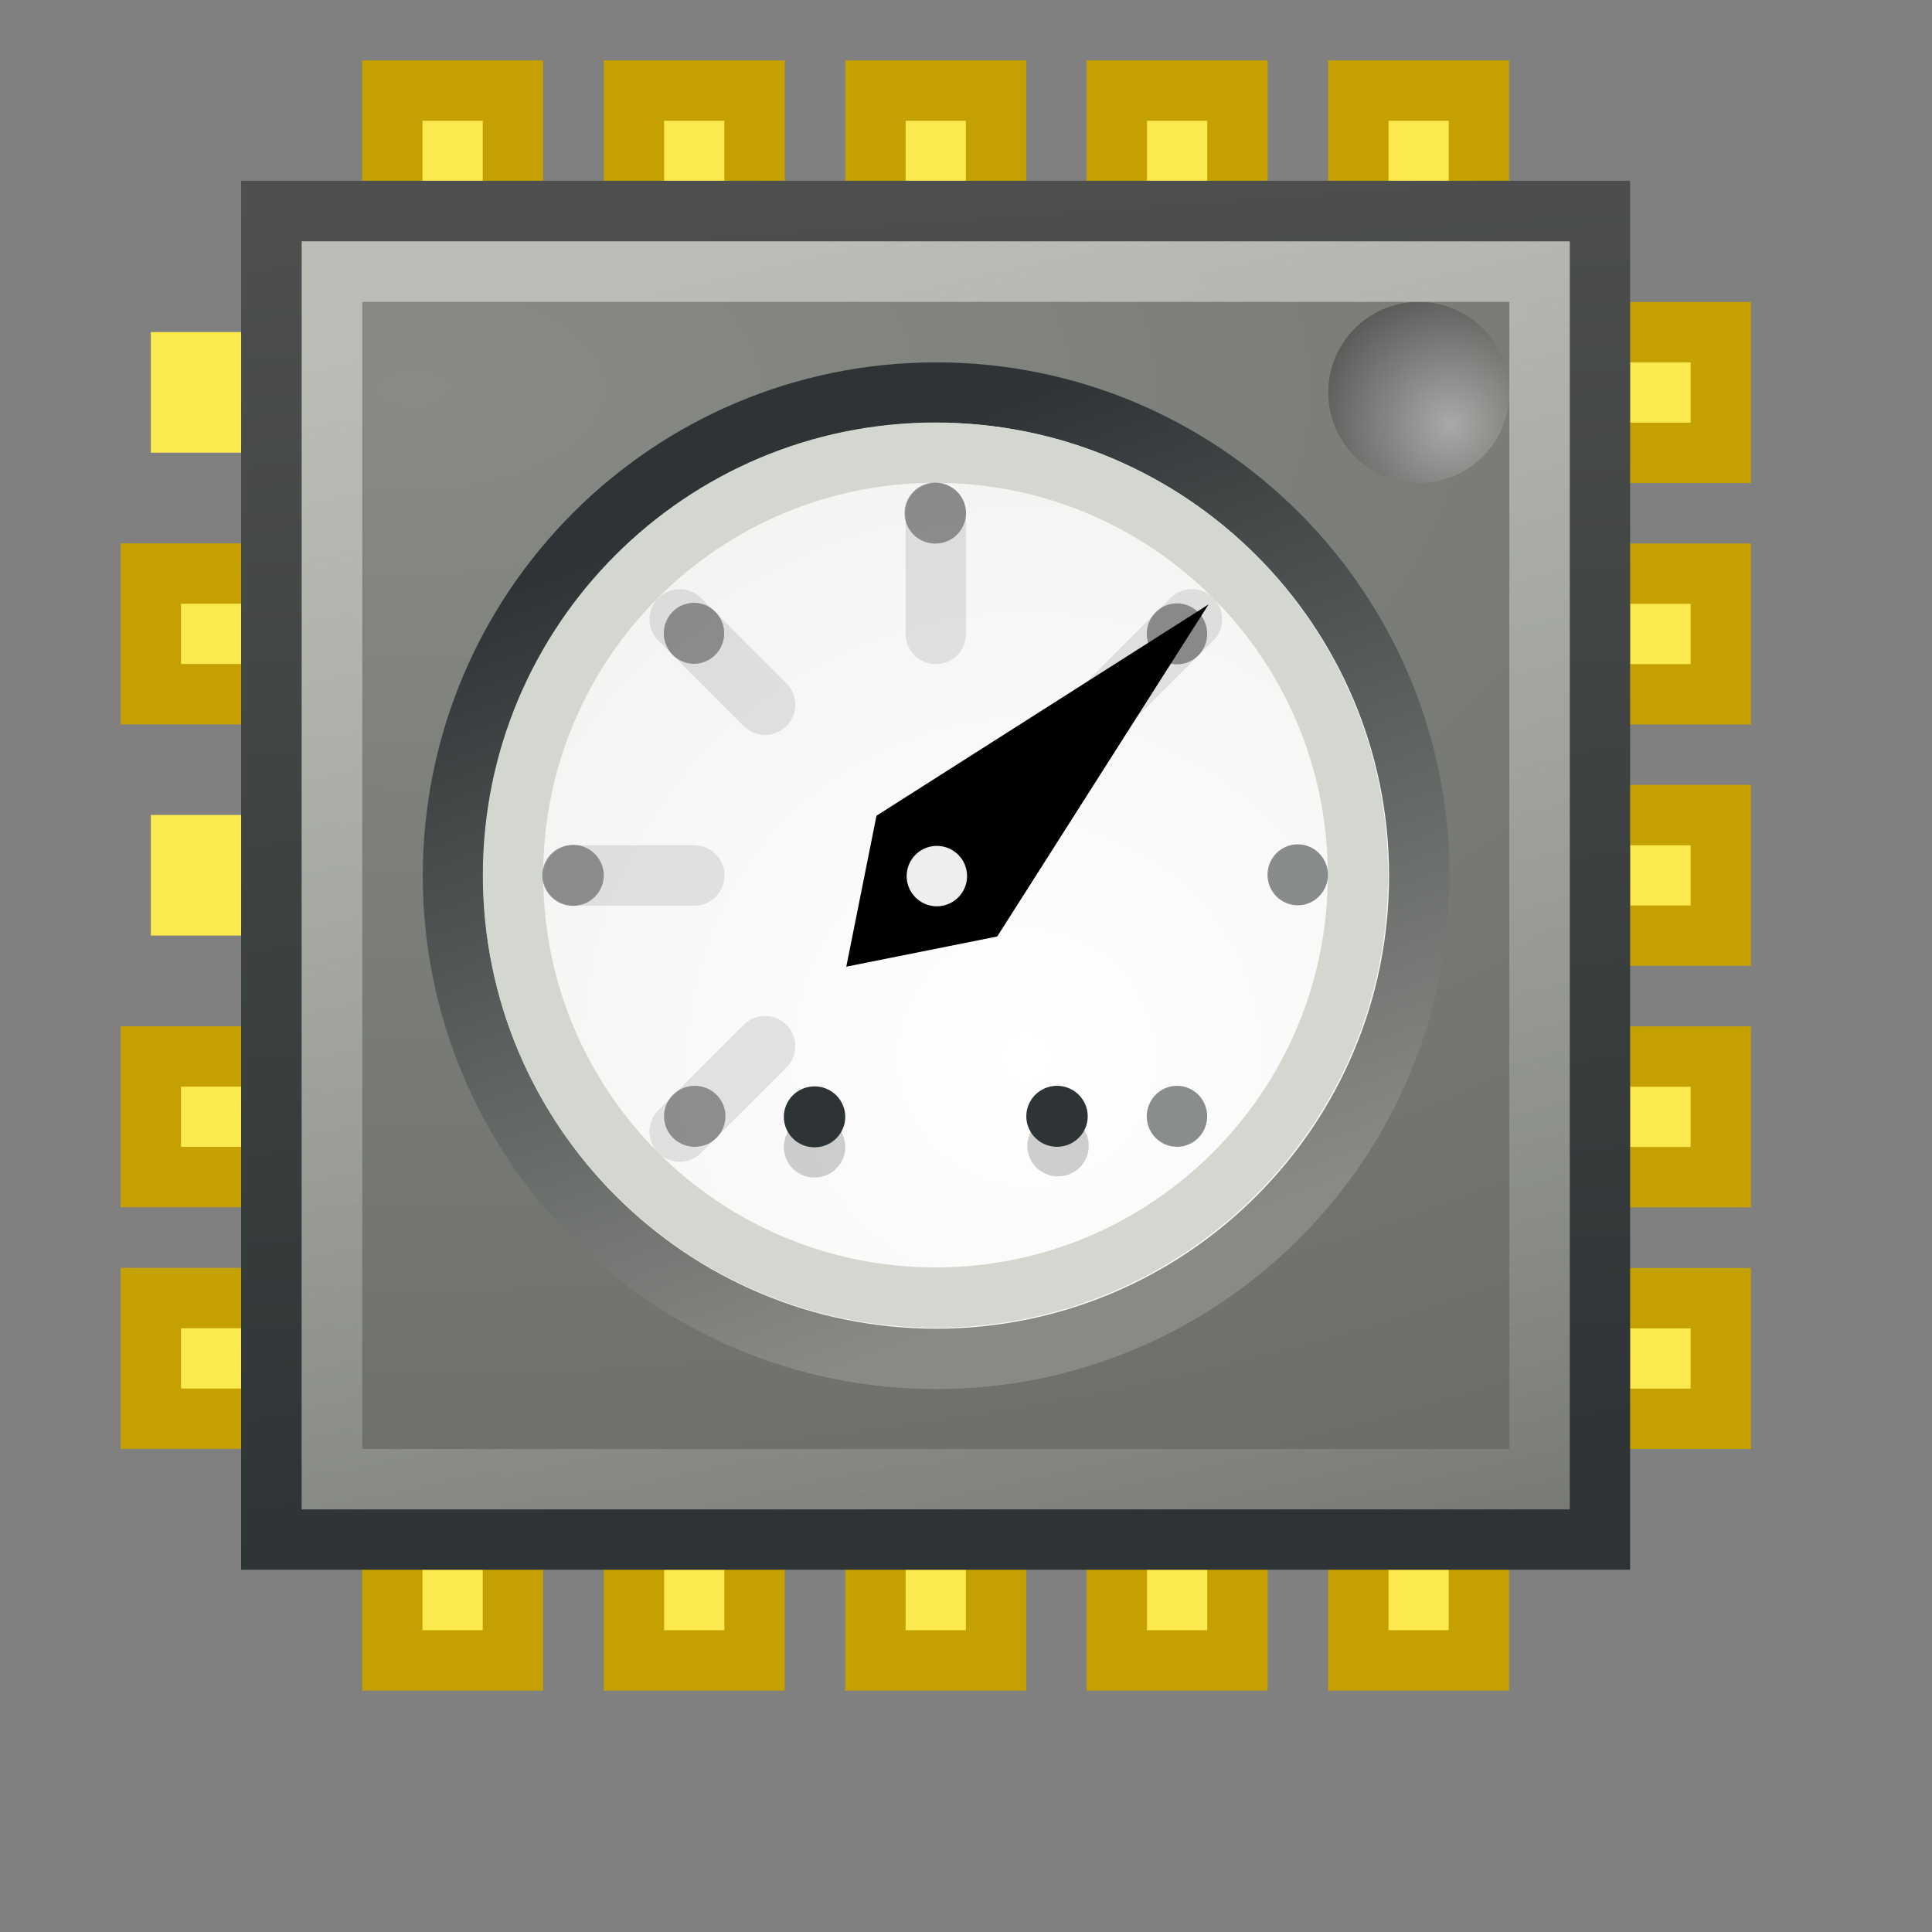 <?xml version="1.0" encoding="UTF-8" standalone="no"?>
<!-- Created with Inkscape (http://www.inkscape.org/) -->
<svg
   xmlns:dc="http://purl.org/dc/elements/1.1/"
   xmlns:cc="http://creativecommons.org/ns#"
   xmlns:rdf="http://www.w3.org/1999/02/22-rdf-syntax-ns#"
   xmlns:svg="http://www.w3.org/2000/svg"
   xmlns="http://www.w3.org/2000/svg"
   xmlns:xlink="http://www.w3.org/1999/xlink"
   xmlns:sodipodi="http://sodipodi.sourceforge.net/DTD/sodipodi-0.dtd"
   xmlns:inkscape="http://www.inkscape.org/namespaces/inkscape"
   width="32"
   height="32"
   id="svg2"
   sodipodi:version="0.32"
   inkscape:version="0.46"
   version="1.0"
   sodipodi:docbase="/home/lapo/Desktop/gnome-applets/32x32"
   sodipodi:docname="cpufreq-4.svg"
   inkscape:export-filename="/home/lapo/Desktop/xubuntu/pngs/wksp.png"
   inkscape:export-xdpi="90"
   inkscape:export-ydpi="90"
   inkscape:output_extension="org.inkscape.output.svg.inkscape">
  <rect width="100%" height="100%" fill="#808080" stroke="none"/>
  <sodipodi:namedview
     inkscape:window-height="710"
     inkscape:window-width="1270"
     inkscape:pageshadow="2"
     inkscape:pageopacity="0.0"
     borderopacity="1.0"
     bordercolor="#666666"
     pagecolor="#ffffff"
     id="base"
     showborder="false"
     showgrid="false"
     inkscape:grid-points="false"
     inkscape:zoom="18.294884"
     inkscape:cx="6.289777"
     inkscape:cy="15.460366"
     inkscape:window-x="0"
     inkscape:window-y="232"
     inkscape:current-layer="layer1">
    <inkscape:grid
       id="GridFromPre046Settings"
       type="xygrid"
       originx="0px"
       originy="0px"
       spacingx="0.5px"
       spacingy="0.5px"
       color="#0000ff"
       empcolor="#0000ff"
       opacity="0.2"
       empopacity="0.4"
       empspacing="2" />
  </sodipodi:namedview>
  <defs
     id="defs4">
    <linearGradient
       id="linearGradient3819">
      <stop
         style="stop-color:#2e3436;stop-opacity:1"
         offset="0"
         id="stop3821" />
      <stop
         style="stop-color:#888a85;stop-opacity:1"
         offset="1"
         id="stop3823" />
    </linearGradient>
    <linearGradient
       id="linearGradient3807">
      <stop
         style="stop-color:white;stop-opacity:1;"
         offset="0"
         id="stop3809" />
      <stop
         style="stop-color:#eeeeec;stop-opacity:1;"
         offset="1"
         id="stop3811" />
    </linearGradient>
    <linearGradient
       id="linearGradient3759">
      <stop
         style="stop-color:#c4a000;stop-opacity:1;"
         offset="0"
         id="stop3761" />
      <stop
         style="stop-color:#c4a000;stop-opacity:1;"
         offset="1"
         id="stop3763" />
    </linearGradient>
    <linearGradient
       id="linearGradient3751">
      <stop
         style="stop-color:#555753;stop-opacity:1"
         offset="0"
         id="stop3753" />
      <stop
         style="stop-color:#2e3436;stop-opacity:1;"
         offset="1"
         id="stop3755" />
    </linearGradient>
    <linearGradient
       id="linearGradient3734">
      <stop
         style="stop-color:#888a85;stop-opacity:1"
         offset="0"
         id="stop3736" />
      <stop
         style="stop-color:#555753;stop-opacity:1"
         offset="1"
         id="stop3738" />
    </linearGradient>
    <linearGradient
       inkscape:collect="always"
       id="linearGradient3718">
      <stop
         style="stop-color:#babdb6;stop-opacity:1;"
         offset="0"
         id="stop3720" />
      <stop
         style="stop-color:#babdb6;stop-opacity:0;"
         offset="1"
         id="stop3722" />
    </linearGradient>
    <linearGradient
       id="linearGradient3709">
      <stop
         style="stop-color:white;stop-opacity:1;"
         offset="0"
         id="stop3711" />
      <stop
         style="stop-color:black;stop-opacity:1;"
         offset="1"
         id="stop3713" />
    </linearGradient>
    <radialGradient
       inkscape:collect="always"
       xlink:href="#linearGradient3709"
       id="radialGradient3715"
       cx="23.333"
       cy="7.333"
       fx="23.333"
       fy="7.333"
       r="1"
       gradientUnits="userSpaceOnUse"
       gradientTransform="matrix(0,-1.687,1.687,4.655921e-7,10.981,46.717)" />
    <linearGradient
       inkscape:collect="always"
       xlink:href="#linearGradient3718"
       id="linearGradient3724"
       x1="5"
       y1="6"
       x2="11.25"
       y2="33.625"
       gradientUnits="userSpaceOnUse" />
    <radialGradient
       inkscape:collect="always"
       xlink:href="#linearGradient3734"
       id="radialGradient3740"
       cx="7.501"
       cy="6.461"
       fx="7.501"
       fy="6.461"
       r="11.503"
       gradientUnits="userSpaceOnUse"
       gradientTransform="matrix(5.692,0,2.068335e-5,3.068,-35.827,-13.379)" />
    <linearGradient
       inkscape:collect="always"
       xlink:href="#linearGradient3751"
       id="linearGradient3757"
       x1="2.438"
       y1="-2.375"
       x2="4.438"
       y2="26"
       gradientUnits="userSpaceOnUse" />
    <linearGradient
       inkscape:collect="always"
       xlink:href="#linearGradient3759"
       id="linearGradient3765"
       x1="26.19"
       y1="15.377"
       x2="29.005"
       y2="15.377"
       gradientUnits="userSpaceOnUse" />
    <radialGradient
       inkscape:collect="always"
       xlink:href="#linearGradient3807"
       id="radialGradient3813"
       cx="16.781"
       cy="18.713"
       fx="16.781"
       fy="18.713"
       r="7.969"
       gradientUnits="userSpaceOnUse"
       gradientTransform="matrix(1.743,0,0,1.743,-12.339,-13.798)" />
    <linearGradient
       inkscape:collect="always"
       xlink:href="#linearGradient3819"
       id="linearGradient3825"
       x1="13.742"
       y1="9.672"
       x2="18.371"
       y2="21.977"
       gradientUnits="userSpaceOnUse" />
  </defs>
  <sodipodi:namedview
     id="namedview51"
     pagecolor="#ffffff"
     bordercolor="#666666"
     borderopacity="1.0"
     inkscape:pageopacity="0.0"
     inkscape:pageshadow="2"
     inkscape:zoom="16"
     inkscape:cx="13.841515"
     inkscape:cy="17.184759"
     inkscape:document-units="px"
     inkscape:current-layer="layer1"
     showgrid="false"
     inkscape:window-width="1034"
     inkscape:window-height="763"
     inkscape:window-x="0"
     inkscape:window-y="25"
     fill="#729fcf"
     stroke="#3465a4"
     inkscape:showpageshadow="false"
     showguides="false"
     inkscape:guide-bbox="true"
     inkscape:grid-points="true"
     inkscape:grid-bbox="true"
     showborder="false"
     width="32px"
     height="32px"
     inkscape:object-paths="false"
     gridtolerance="10000">
    <sodipodi:guide
       orientation="vertical"
       position="24.042"
       id="guide2191" />
    <sodipodi:guide
       orientation="horizontal"
       position="25.986"
       id="guide2203" />
    <inkscape:grid
       id="grid24741"
       type="xygrid"
       originx="0px"
       originy="0px"
       spacingx="0.5px"
       spacingy="0.5px"
       color="#0000ff"
       empcolor="#0000ff"
       opacity="0.2"
       empopacity="0.4"
       empspacing="2" />
  </sodipodi:namedview>
  <g
     inkscape:label="Livello 1"
     inkscape:groupmode="layer"
     id="layer1"
     style="display:inline">
    <g
       id="g3642"
       transform="translate(0,-1)">
      <rect
         y="10.502"
         x="26.5"
         height="1.998"
         width="2.002"
         id="rect3632"
         style="opacity:1;color:black;fill:#fce94f;fill-opacity:1;fill-rule:nonzero;stroke:#c4a000;stroke-width:1;stroke-linecap:square;stroke-linejoin:miter;marker:none;marker-start:none;marker-mid:none;marker-end:none;stroke-miterlimit:4;stroke-dasharray:none;stroke-dashoffset:0;stroke-opacity:1;visibility:visible;display:inline;overflow:visible" />
      <rect
         y="6.502"
         x="26.5"
         height="1.998"
         width="2.002"
         id="rect3634"
         style="opacity:1;color:black;fill:#fce94f;fill-opacity:1;fill-rule:nonzero;stroke:#c4a000;stroke-width:1;stroke-linecap:square;stroke-linejoin:miter;marker:none;marker-start:none;marker-mid:none;marker-end:none;stroke-miterlimit:4;stroke-dasharray:none;stroke-dashoffset:0;stroke-opacity:1;visibility:visible;display:inline;overflow:visible" />
      <rect
         y="18.5"
         x="26.5"
         height="1.998"
         width="2.002"
         id="rect3636"
         style="opacity:1;color:black;fill:#fce94f;fill-opacity:1;fill-rule:nonzero;stroke:#c4a000;stroke-width:1;stroke-linecap:square;stroke-linejoin:miter;marker:none;marker-start:none;marker-mid:none;marker-end:none;stroke-miterlimit:4;stroke-dasharray:none;stroke-dashoffset:0;stroke-opacity:1;visibility:visible;display:inline;overflow:visible" />
      <rect
         y="14.5"
         x="26.5"
         height="1.998"
         width="2.002"
         id="rect3638"
         style="opacity:1;color:black;fill:#fce94f;fill-opacity:1;fill-rule:nonzero;stroke:#c4a000;stroke-width:1;stroke-linecap:square;stroke-linejoin:miter;marker:none;marker-start:none;marker-mid:none;marker-end:none;stroke-miterlimit:4;stroke-dasharray:none;stroke-dashoffset:0;stroke-opacity:1;visibility:visible;display:inline;overflow:visible" />
      <rect
         y="22.502"
         x="26.5"
         height="1.998"
         width="2.002"
         id="rect3640"
         style="opacity:1;color:black;fill:#fce94f;fill-opacity:1;fill-rule:nonzero;stroke:#c4a000;stroke-width:1;stroke-linecap:square;stroke-linejoin:miter;marker:none;marker-start:none;marker-mid:none;marker-end:none;stroke-miterlimit:4;stroke-dasharray:none;stroke-dashoffset:0;stroke-opacity:1;visibility:visible;display:inline;overflow:visible" />
    </g>
    <g
       id="g3649"
       transform="matrix(0,1,-1,0,30.998,-1)">
      <rect
         y="10.502"
         x="26.5"
         height="1.998"
         width="2.002"
         id="rect3651"
         style="opacity:1;color:black;fill:#fce94f;fill-opacity:1;fill-rule:nonzero;stroke:#c4a000;stroke-width:1;stroke-linecap:square;stroke-linejoin:miter;marker:none;marker-start:none;marker-mid:none;marker-end:none;stroke-miterlimit:4;stroke-dasharray:none;stroke-dashoffset:0;stroke-opacity:1;visibility:visible;display:inline;overflow:visible" />
      <rect
         y="6.502"
         x="26.5"
         height="1.998"
         width="2.002"
         id="rect3653"
         style="opacity:1;color:black;fill:#fce94f;fill-opacity:1;fill-rule:nonzero;stroke:#c4a000;stroke-width:1;stroke-linecap:square;stroke-linejoin:miter;marker:none;marker-start:none;marker-mid:none;marker-end:none;stroke-miterlimit:4;stroke-dasharray:none;stroke-dashoffset:0;stroke-opacity:1;visibility:visible;display:inline;overflow:visible" />
      <rect
         y="18.5"
         x="26.5"
         height="1.998"
         width="2.002"
         id="rect3655"
         style="opacity:1;color:black;fill:#fce94f;fill-opacity:1;fill-rule:nonzero;stroke:#c4a000;stroke-width:1;stroke-linecap:square;stroke-linejoin:miter;marker:none;marker-start:none;marker-mid:none;marker-end:none;stroke-miterlimit:4;stroke-dasharray:none;stroke-dashoffset:0;stroke-opacity:1;visibility:visible;display:inline;overflow:visible" />
      <rect
         y="14.5"
         x="26.5"
         height="1.998"
         width="2.002"
         id="rect3657"
         style="opacity:1;color:black;fill:#fce94f;fill-opacity:1;fill-rule:nonzero;stroke:#c4a000;stroke-width:1;stroke-linecap:square;stroke-linejoin:miter;marker:none;marker-start:none;marker-mid:none;marker-end:none;stroke-miterlimit:4;stroke-dasharray:none;stroke-dashoffset:0;stroke-opacity:1;visibility:visible;display:inline;overflow:visible" />
      <rect
         y="22.502"
         x="26.5"
         height="1.998"
         width="2.002"
         id="rect3659"
         style="opacity:1;color:black;fill:#fce94f;fill-opacity:1;fill-rule:nonzero;stroke:#c4a000;stroke-width:1;stroke-linecap:square;stroke-linejoin:miter;marker:none;marker-start:none;marker-mid:none;marker-end:none;stroke-miterlimit:4;stroke-dasharray:none;stroke-dashoffset:0;stroke-opacity:1;visibility:visible;display:inline;overflow:visible" />
    </g>
    <g
       id="g3661"
       transform="matrix(0,1,-1,0,30.998,-25)">
      <rect
         y="10.502"
         x="26.5"
         height="1.998"
         width="2.002"
         id="rect3663"
         style="opacity:1;color:black;fill:#fce94f;fill-opacity:1;fill-rule:nonzero;stroke:#c4a000;stroke-width:1;stroke-linecap:square;stroke-linejoin:miter;marker:none;marker-start:none;marker-mid:none;marker-end:none;stroke-miterlimit:4;stroke-dasharray:none;stroke-dashoffset:0;stroke-opacity:1;visibility:visible;display:inline;overflow:visible" />
      <rect
         y="6.502"
         x="26.5"
         height="1.998"
         width="2.002"
         id="rect3665"
         style="opacity:1;color:black;fill:#fce94f;fill-opacity:1;fill-rule:nonzero;stroke:#c4a000;stroke-width:1;stroke-linecap:square;stroke-linejoin:miter;marker:none;marker-start:none;marker-mid:none;marker-end:none;stroke-miterlimit:4;stroke-dasharray:none;stroke-dashoffset:0;stroke-opacity:1;visibility:visible;display:inline;overflow:visible" />
      <rect
         y="18.5"
         x="26.5"
         height="1.998"
         width="2.002"
         id="rect3667"
         style="opacity:1;color:black;fill:#fce94f;fill-opacity:1;fill-rule:nonzero;stroke:#c4a000;stroke-width:1;stroke-linecap:square;stroke-linejoin:miter;marker:none;marker-start:none;marker-mid:none;marker-end:none;stroke-miterlimit:4;stroke-dasharray:none;stroke-dashoffset:0;stroke-opacity:1;visibility:visible;display:inline;overflow:visible" />
      <rect
         y="14.5"
         x="26.5"
         height="1.998"
         width="2.002"
         id="rect3669"
         style="opacity:1;color:black;fill:#fce94f;fill-opacity:1;fill-rule:nonzero;stroke:#c4a000;stroke-width:1;stroke-linecap:square;stroke-linejoin:miter;marker:none;marker-start:none;marker-mid:none;marker-end:none;stroke-miterlimit:4;stroke-dasharray:none;stroke-dashoffset:0;stroke-opacity:1;visibility:visible;display:inline;overflow:visible" />
      <rect
         y="22.502"
         x="26.5"
         height="1.998"
         width="2.002"
         id="rect3671"
         style="opacity:1;color:black;fill:#fce94f;fill-opacity:1;fill-rule:nonzero;stroke:#c4a000;stroke-width:1;stroke-linecap:square;stroke-linejoin:miter;marker:none;marker-start:none;marker-mid:none;marker-end:none;stroke-miterlimit:4;stroke-dasharray:none;stroke-dashoffset:0;stroke-opacity:1;visibility:visible;display:inline;overflow:visible" />
    </g>
    <g
       id="g3673"
       transform="translate(-24.002,-1.002)"
       style="fill-opacity:1;stroke:url(#linearGradient3765)">
      <rect
         y="10.502"
         x="26.5"
         height="1.998"
         width="2.002"
         id="rect3675"
         style="opacity:1;color:black;fill:#fce94f;fill-opacity:1;fill-rule:nonzero;stroke:url(#linearGradient3765);stroke-width:1;stroke-linecap:square;stroke-linejoin:miter;marker:none;marker-start:none;marker-mid:none;marker-end:none;stroke-miterlimit:4;stroke-dasharray:none;stroke-dashoffset:0;stroke-opacity:1;visibility:visible;display:inline;overflow:visible" />
      <rect
         y="6.502"
         x="26.5"
         height="1.998"
         width="2.002"
         id="rect3677"
         style="opacity:1;color:black;fill:#fce94f;fill-opacity:1;fill-rule:nonzero;stroke:url(#linearGradient3765);stroke-width:1;stroke-linecap:square;stroke-linejoin:miter;marker:none;marker-start:none;marker-mid:none;marker-end:none;stroke-miterlimit:4;stroke-dasharray:none;stroke-dashoffset:0;stroke-opacity:1;visibility:visible;display:inline;overflow:visible" />
      <rect
         y="18.5"
         x="26.5"
         height="1.998"
         width="2.002"
         id="rect3679"
         style="opacity:1;color:black;fill:#fce94f;fill-opacity:1;fill-rule:nonzero;stroke:url(#linearGradient3765);stroke-width:1;stroke-linecap:square;stroke-linejoin:miter;marker:none;marker-start:none;marker-mid:none;marker-end:none;stroke-miterlimit:4;stroke-dasharray:none;stroke-dashoffset:0;stroke-opacity:1;visibility:visible;display:inline;overflow:visible" />
      <rect
         y="14.5"
         x="26.5"
         height="1.998"
         width="2.002"
         id="rect3681"
         style="opacity:1;color:black;fill:#fce94f;fill-opacity:1;fill-rule:nonzero;stroke:url(#linearGradient3765);stroke-width:1;stroke-linecap:square;stroke-linejoin:miter;marker:none;marker-start:none;marker-mid:none;marker-end:none;stroke-miterlimit:4;stroke-dasharray:none;stroke-dashoffset:0;stroke-opacity:1;visibility:visible;display:inline;overflow:visible" />
      <rect
         y="22.502"
         x="26.5"
         height="1.998"
         width="2.002"
         id="rect3683"
         style="opacity:1;color:black;fill:#fce94f;fill-opacity:1;fill-rule:nonzero;stroke:url(#linearGradient3765);stroke-width:1;stroke-linecap:square;stroke-linejoin:miter;marker:none;marker-start:none;marker-mid:none;marker-end:none;stroke-miterlimit:4;stroke-dasharray:none;stroke-dashoffset:0;stroke-opacity:1;visibility:visible;display:inline;overflow:visible" />
    </g>
    <rect
       style="opacity:1;color:black;fill:url(#radialGradient3740);fill-opacity:1;fill-rule:nonzero;stroke:url(#linearGradient3757);stroke-width:1;stroke-linecap:square;stroke-linejoin:miter;marker:none;marker-start:none;marker-mid:none;marker-end:none;stroke-miterlimit:4;stroke-dasharray:none;stroke-dashoffset:0;stroke-opacity:1;visibility:visible;display:inline;overflow:visible"
       id="rect1872"
       width="22.006"
       height="22.006"
       x="4.494"
       y="3.494" />
    <path
       sodipodi:type="arc"
       style="opacity:0.35;color:black;fill:url(#radialGradient3715);fill-opacity:1;fill-rule:nonzero;stroke:none;stroke-width:1;stroke-linecap:square;stroke-linejoin:miter;marker:none;marker-start:none;marker-mid:none;marker-end:none;stroke-miterlimit:4;stroke-dasharray:none;stroke-dashoffset:0;stroke-opacity:1;visibility:visible;display:inline;overflow:visible"
       id="path3707"
       sodipodi:cx="23"
       sodipodi:cy="7"
       sodipodi:rx="1"
       sodipodi:ry="1"
       d="M 24,7 C 24,7.552 23.552,8 23,8 C 22.448,8 22,7.552 22,7 C 22,6.448 22.448,6 23,6 C 23.552,6 24,6.448 24,7 z "
       transform="matrix(1.5,0,0,1.5,-11,-4)" />
    <rect
       style="opacity:1;color:black;fill:none;fill-opacity:1;fill-rule:nonzero;stroke:url(#linearGradient3724);stroke-width:1;stroke-linecap:square;stroke-linejoin:miter;marker:none;marker-start:none;marker-mid:none;marker-end:none;stroke-miterlimit:4;stroke-dasharray:none;stroke-dashoffset:0;stroke-opacity:1;visibility:visible;display:inline;overflow:visible"
       id="rect3620"
       width="20"
       height="20"
       x="5.5"
       y="4.5" />
    <path
       sodipodi:type="arc"
       style="opacity:1;color:black;fill:url(#radialGradient3813);fill-opacity:1;fill-rule:nonzero;stroke:url(#linearGradient3825);stroke-width:0.938;stroke-linecap:square;stroke-linejoin:miter;marker:none;marker-start:none;marker-mid:none;marker-end:none;stroke-miterlimit:4;stroke-dasharray:none;stroke-dashoffset:0;stroke-opacity:1;visibility:visible;display:inline;overflow:visible"
       id="path3797"
       sodipodi:cx="15.5"
       sodipodi:cy="16"
       sodipodi:rx="7.5"
       sodipodi:ry="7.5"
       d="M 23,16 C 23,20.142 19.642,23.5 15.5,23.5 C 11.358,23.5 8,20.142 8,16 C 8,11.858 11.358,8.5 15.5,8.5 C 19.642,8.5 23,11.858 23,16 L 23,16 z "
       transform="matrix(1.067,0,0,1.067,-1.033,-2.567)" />
    <path
       sodipodi:type="arc"
       style="opacity:0.478;color:black;fill:#2e3436;fill-opacity:1;fill-rule:nonzero;stroke:none;stroke-width:1;stroke-linecap:round;stroke-linejoin:miter;marker:none;marker-start:none;marker-mid:none;marker-end:none;stroke-miterlimit:4;stroke-dasharray:none;stroke-dashoffset:0;stroke-opacity:1;visibility:visible;display:inline;overflow:visible"
       id="path2879"
       sodipodi:cx="13.523417"
       sodipodi:cy="18.531826"
       sodipodi:rx="0.44194174"
       sodipodi:ry="0.45299029"
       d="M 13.965 18.532 A 0.442 0.453 0 1 1  13.081,18.532 A 0.442 0.453 0 1 1  13.965 18.532 z"
       transform="matrix(1.131,0,0,1.114,4.2,-10.146)" />
    <g
       id="g2867">
      <path
         transform="matrix(1.15,0,0,1.114,1.973,-1.665)"
         d="M 13.965 18.532 A 0.442 0.453 0 1 1  13.081,18.532 A 0.442 0.453 0 1 1  13.965 18.532 z"
         sodipodi:ry="0.45299029"
         sodipodi:rx="0.44194174"
         sodipodi:cy="18.531826"
         sodipodi:cx="13.523417"
         id="path2863"
         style="opacity:0.184;color:black;fill:black;fill-opacity:1;fill-rule:nonzero;stroke:none;stroke-width:1;stroke-linecap:round;stroke-linejoin:miter;marker:none;marker-start:none;marker-mid:none;marker-end:none;stroke-miterlimit:4;stroke-dasharray:none;stroke-dashoffset:0;stroke-opacity:1;visibility:visible;display:inline;overflow:visible"
         sodipodi:type="arc" />
      <path
         transform="matrix(1.15,0,0,1.114,-2.06,-1.646)"
         d="M 13.965 18.532 A 0.442 0.453 0 1 1  13.081,18.532 A 0.442 0.453 0 1 1  13.965 18.532 z"
         sodipodi:ry="0.45299029"
         sodipodi:rx="0.44194174"
         sodipodi:cy="18.531826"
         sodipodi:cx="13.523417"
         id="path2865"
         style="opacity:0.184;color:black;fill:black;fill-opacity:1;fill-rule:nonzero;stroke:none;stroke-width:1;stroke-linecap:round;stroke-linejoin:miter;marker:none;marker-start:none;marker-mid:none;marker-end:none;stroke-miterlimit:4;stroke-dasharray:none;stroke-dashoffset:0;stroke-opacity:1;visibility:visible;display:inline;overflow:visible"
         sodipodi:type="arc" />
    </g>
    <path
       style="opacity:0.1;fill:none;fill-opacity:0.75;fill-rule:evenodd;stroke:black;stroke-width:1px;stroke-linecap:round;stroke-linejoin:miter;stroke-opacity:1"
       d="M 19.743,10.257 L 18.328,11.672"
       id="path3873" />
    <path
       style="opacity:0.1;fill:#babdb6;fill-opacity:0.75;fill-rule:evenodd;stroke:black;stroke-width:1px;stroke-linecap:round;stroke-linejoin:miter;stroke-opacity:1"
       d="M 12.672,17.328 L 11.257,18.743"
       id="path3875" />
    <path
       sodipodi:type="arc"
       style="opacity:1;color:black;fill:none;fill-opacity:1;fill-rule:nonzero;stroke:#d3d7cf;stroke-width:1.071;stroke-linecap:square;stroke-linejoin:miter;marker:none;marker-start:none;marker-mid:none;marker-end:none;stroke-miterlimit:4;stroke-dasharray:none;stroke-dashoffset:0;stroke-opacity:1;visibility:visible;display:inline;overflow:visible"
       id="path3815"
       sodipodi:cx="15.5"
       sodipodi:cy="16"
       sodipodi:rx="7.5"
       sodipodi:ry="7.5"
       d="M 23,16 C 23,20.142 19.642,23.5 15.5,23.5 C 11.358,23.5 8,20.142 8,16 C 8,11.858 11.358,8.5 15.5,8.5 C 19.642,8.5 23,11.858 23,16 L 23,16 z "
       transform="matrix(0.933,0,0,0.933,1.033,-0.433)" />
    <path
       style="opacity:0.1;fill:none;fill-opacity:0.75;fill-rule:evenodd;stroke:black;stroke-width:1px;stroke-linecap:round;stroke-linejoin:miter;stroke-opacity:1"
       d="M 15.5,8.5 L 15.5,10.5"
       id="path3865" />
    <path
       style="opacity:0.1;fill:#babdb6;fill-opacity:0.75;fill-rule:evenodd;stroke:black;stroke-width:1px;stroke-linecap:round;stroke-linejoin:miter;stroke-opacity:1"
       d="M 11.5,14.5 L 9.5,14.5"
       id="path3871" />
    <path
       style="opacity:0.1;fill:#babdb6;fill-opacity:0.75;fill-rule:evenodd;stroke:black;stroke-width:1px;stroke-linecap:round;stroke-linejoin:miter;stroke-opacity:1"
       d="M 12.672,11.672 L 11.257,10.257"
       id="path3879" />
    <path
       sodipodi:type="arc"
       style="opacity:1;color:black;fill:#2e3436;fill-opacity:1;fill-rule:nonzero;stroke:none;stroke-width:1;stroke-linecap:round;stroke-linejoin:miter;marker:none;marker-start:none;marker-mid:none;marker-end:none;stroke-miterlimit:4;stroke-dasharray:none;stroke-dashoffset:0;stroke-opacity:1;visibility:visible;display:inline;overflow:visible"
       id="path2859"
       sodipodi:cx="13.523417"
       sodipodi:cy="18.531826"
       sodipodi:rx="0.44194174"
       sodipodi:ry="0.45299029"
       d="M 13.965 18.532 A 0.442 0.453 0 1 1  13.081,18.532 A 0.442 0.453 0 1 1  13.965 18.532 z"
       transform="matrix(1.15,0,0,1.114,-2.06,-2.146)" />
    <path
       sodipodi:type="arc"
       style="opacity:1;color:black;fill:#2e3436;fill-opacity:1;fill-rule:nonzero;stroke:none;stroke-width:1;stroke-linecap:round;stroke-linejoin:miter;marker:none;marker-start:none;marker-mid:none;marker-end:none;stroke-miterlimit:4;stroke-dasharray:none;stroke-dashoffset:0;stroke-opacity:1;visibility:visible;display:inline;overflow:visible"
       id="path2861"
       sodipodi:cx="13.523417"
       sodipodi:cy="18.531826"
       sodipodi:rx="0.44194174"
       sodipodi:ry="0.45299029"
       d="M 13.965 18.532 A 0.442 0.453 0 1 1  13.081,18.532 A 0.442 0.453 0 1 1  13.965 18.532 z"
       transform="matrix(1.15,0,0,1.114,1.956,-2.155)" />
    <path
       sodipodi:type="arc"
       style="opacity:0.478;color:black;fill:#2e3436;fill-opacity:1;fill-rule:nonzero;stroke:none;stroke-width:1;stroke-linecap:round;stroke-linejoin:miter;marker:none;marker-start:none;marker-mid:none;marker-end:none;stroke-miterlimit:4;stroke-dasharray:none;stroke-dashoffset:0;stroke-opacity:1;visibility:visible;display:inline;overflow:visible"
       id="path2871"
       sodipodi:cx="13.523417"
       sodipodi:cy="18.531826"
       sodipodi:rx="0.44194174"
       sodipodi:ry="0.45299029"
       d="M 13.965 18.532 A 0.442 0.453 0 1 1  13.081,18.532 A 0.442 0.453 0 1 1  13.965 18.532 z"
       transform="matrix(1.15,0,0,1.114,-4.044,-2.155)" />
    <path
       sodipodi:type="arc"
       style="opacity:0.478;color:black;fill:#2e3436;fill-opacity:1;fill-rule:nonzero;stroke:none;stroke-width:1;stroke-linecap:round;stroke-linejoin:miter;marker:none;marker-start:none;marker-mid:none;marker-end:none;stroke-miterlimit:4;stroke-dasharray:none;stroke-dashoffset:0;stroke-opacity:1;visibility:visible;display:inline;overflow:visible"
       id="path2873"
       sodipodi:cx="13.523417"
       sodipodi:cy="18.531826"
       sodipodi:rx="0.44194174"
       sodipodi:ry="0.45299029"
       d="M 13.965 18.532 A 0.442 0.453 0 1 1  13.081,18.532 A 0.442 0.453 0 1 1  13.965 18.532 z"
       transform="matrix(1.15,0,0,1.114,-6.06,-6.146)" />
    <path
       sodipodi:type="arc"
       style="opacity:0.478;color:black;fill:#2e3436;fill-opacity:1;fill-rule:nonzero;stroke:none;stroke-width:1;stroke-linecap:round;stroke-linejoin:miter;marker:none;marker-start:none;marker-mid:none;marker-end:none;stroke-miterlimit:4;stroke-dasharray:none;stroke-dashoffset:0;stroke-opacity:1;visibility:visible;display:inline;overflow:visible"
       id="path2875"
       sodipodi:cx="13.523417"
       sodipodi:cy="18.531826"
       sodipodi:rx="0.44194174"
       sodipodi:ry="0.45299029"
       d="M 13.965 18.532 A 0.442 0.453 0 1 1  13.081,18.532 A 0.442 0.453 0 1 1  13.965 18.532 z"
       transform="matrix(1.131,0,0,1.114,-3.8,-10.155)" />
    <path
       sodipodi:type="arc"
       style="opacity:0.478;color:black;fill:#2e3436;fill-opacity:1;fill-rule:nonzero;stroke:none;stroke-width:1;stroke-linecap:round;stroke-linejoin:miter;marker:none;marker-start:none;marker-mid:none;marker-end:none;stroke-miterlimit:4;stroke-dasharray:none;stroke-dashoffset:0;stroke-opacity:1;visibility:visible;display:inline;overflow:visible"
       id="path2877"
       sodipodi:cx="13.523417"
       sodipodi:cy="18.531826"
       sodipodi:rx="0.44194174"
       sodipodi:ry="0.45299029"
       d="M 13.965 18.532 A 0.442 0.453 0 1 1  13.081,18.532 A 0.442 0.453 0 1 1  13.965 18.532 z"
       transform="matrix(1.15,0,0,1.114,-6.016309e-2,-12.146)" />
    <path
       sodipodi:type="arc"
       style="opacity:0.553;color:black;fill:#2e3436;fill-opacity:1;fill-rule:nonzero;stroke:none;stroke-width:1;stroke-linecap:round;stroke-linejoin:miter;marker:none;marker-start:none;marker-mid:none;marker-end:none;stroke-miterlimit:4;stroke-dasharray:none;stroke-dashoffset:0;stroke-opacity:1;visibility:visible;display:inline;overflow:visible"
       id="path2881"
       sodipodi:cx="13.523417"
       sodipodi:cy="18.531826"
       sodipodi:rx="0.44194174"
       sodipodi:ry="0.45299029"
       d="M 13.965 18.532 A 0.442 0.453 0 1 1  13.081,18.532 A 0.442 0.453 0 1 1  13.965 18.532 z"
       transform="matrix(1.131,0,0,1.114,6.2,-6.155)" />
    <path
       sodipodi:type="arc"
       style="opacity:0.553;color:black;fill:#2e3436;fill-opacity:1;fill-rule:nonzero;stroke:none;stroke-width:1;stroke-linecap:round;stroke-linejoin:miter;marker:none;marker-start:none;marker-mid:none;marker-end:none;stroke-miterlimit:4;stroke-dasharray:none;stroke-dashoffset:0;stroke-opacity:1;visibility:visible;display:inline;overflow:visible"
       id="path2883"
       sodipodi:cx="13.523417"
       sodipodi:cy="18.531826"
       sodipodi:rx="0.44194174"
       sodipodi:ry="0.45299029"
       d="M 13.965 18.532 A 0.442 0.453 0 1 1  13.081,18.532 A 0.442 0.453 0 1 1  13.965 18.532 z"
       transform="matrix(1.131,0,0,1.114,4.2,-2.155)" />
    <g
       style="display:inline"
       id="g2565"
       inkscape:transform-center-x="3.0000002"
       inkscape:transform-center-y="-2.350384"
       transform="translate(1.7338662e-2,1.088191e-2)">
      <path
         id="path2567"
         d="M 14.5,13.5 L 20,10 L 16.5,15.5 L 14,16 L 14.5,13.5 z"
         style="fill:#000000;fill-opacity:1;fill-rule:evenodd;stroke:none;stroke-width:1px;stroke-linecap:butt;stroke-linejoin:miter;stroke-opacity:1" />
      <path
         d="M 16,14.5 A 0.5,0.5 0 1 1 15,14.5 A 0.5,0.5 0 1 1 16,14.5 z"
         sodipodi:ry="0.5"
         sodipodi:rx="0.5"
         sodipodi:cy="14.5"
         sodipodi:cx="15.5"
         id="path2569"
         style="opacity:1;fill:#eeeeec;fill-opacity:1;fill-rule:nonzero;stroke:none;stroke-width:1;stroke-linecap:square;stroke-linejoin:miter;marker:none;marker-start:none;marker-mid:none;marker-end:none;stroke-miterlimit:4;stroke-dasharray:none;stroke-dashoffset:0;stroke-opacity:1;visibility:visible;display:inline;overflow:visible"
         sodipodi:type="arc" />
    </g>
  </g>
</svg>
